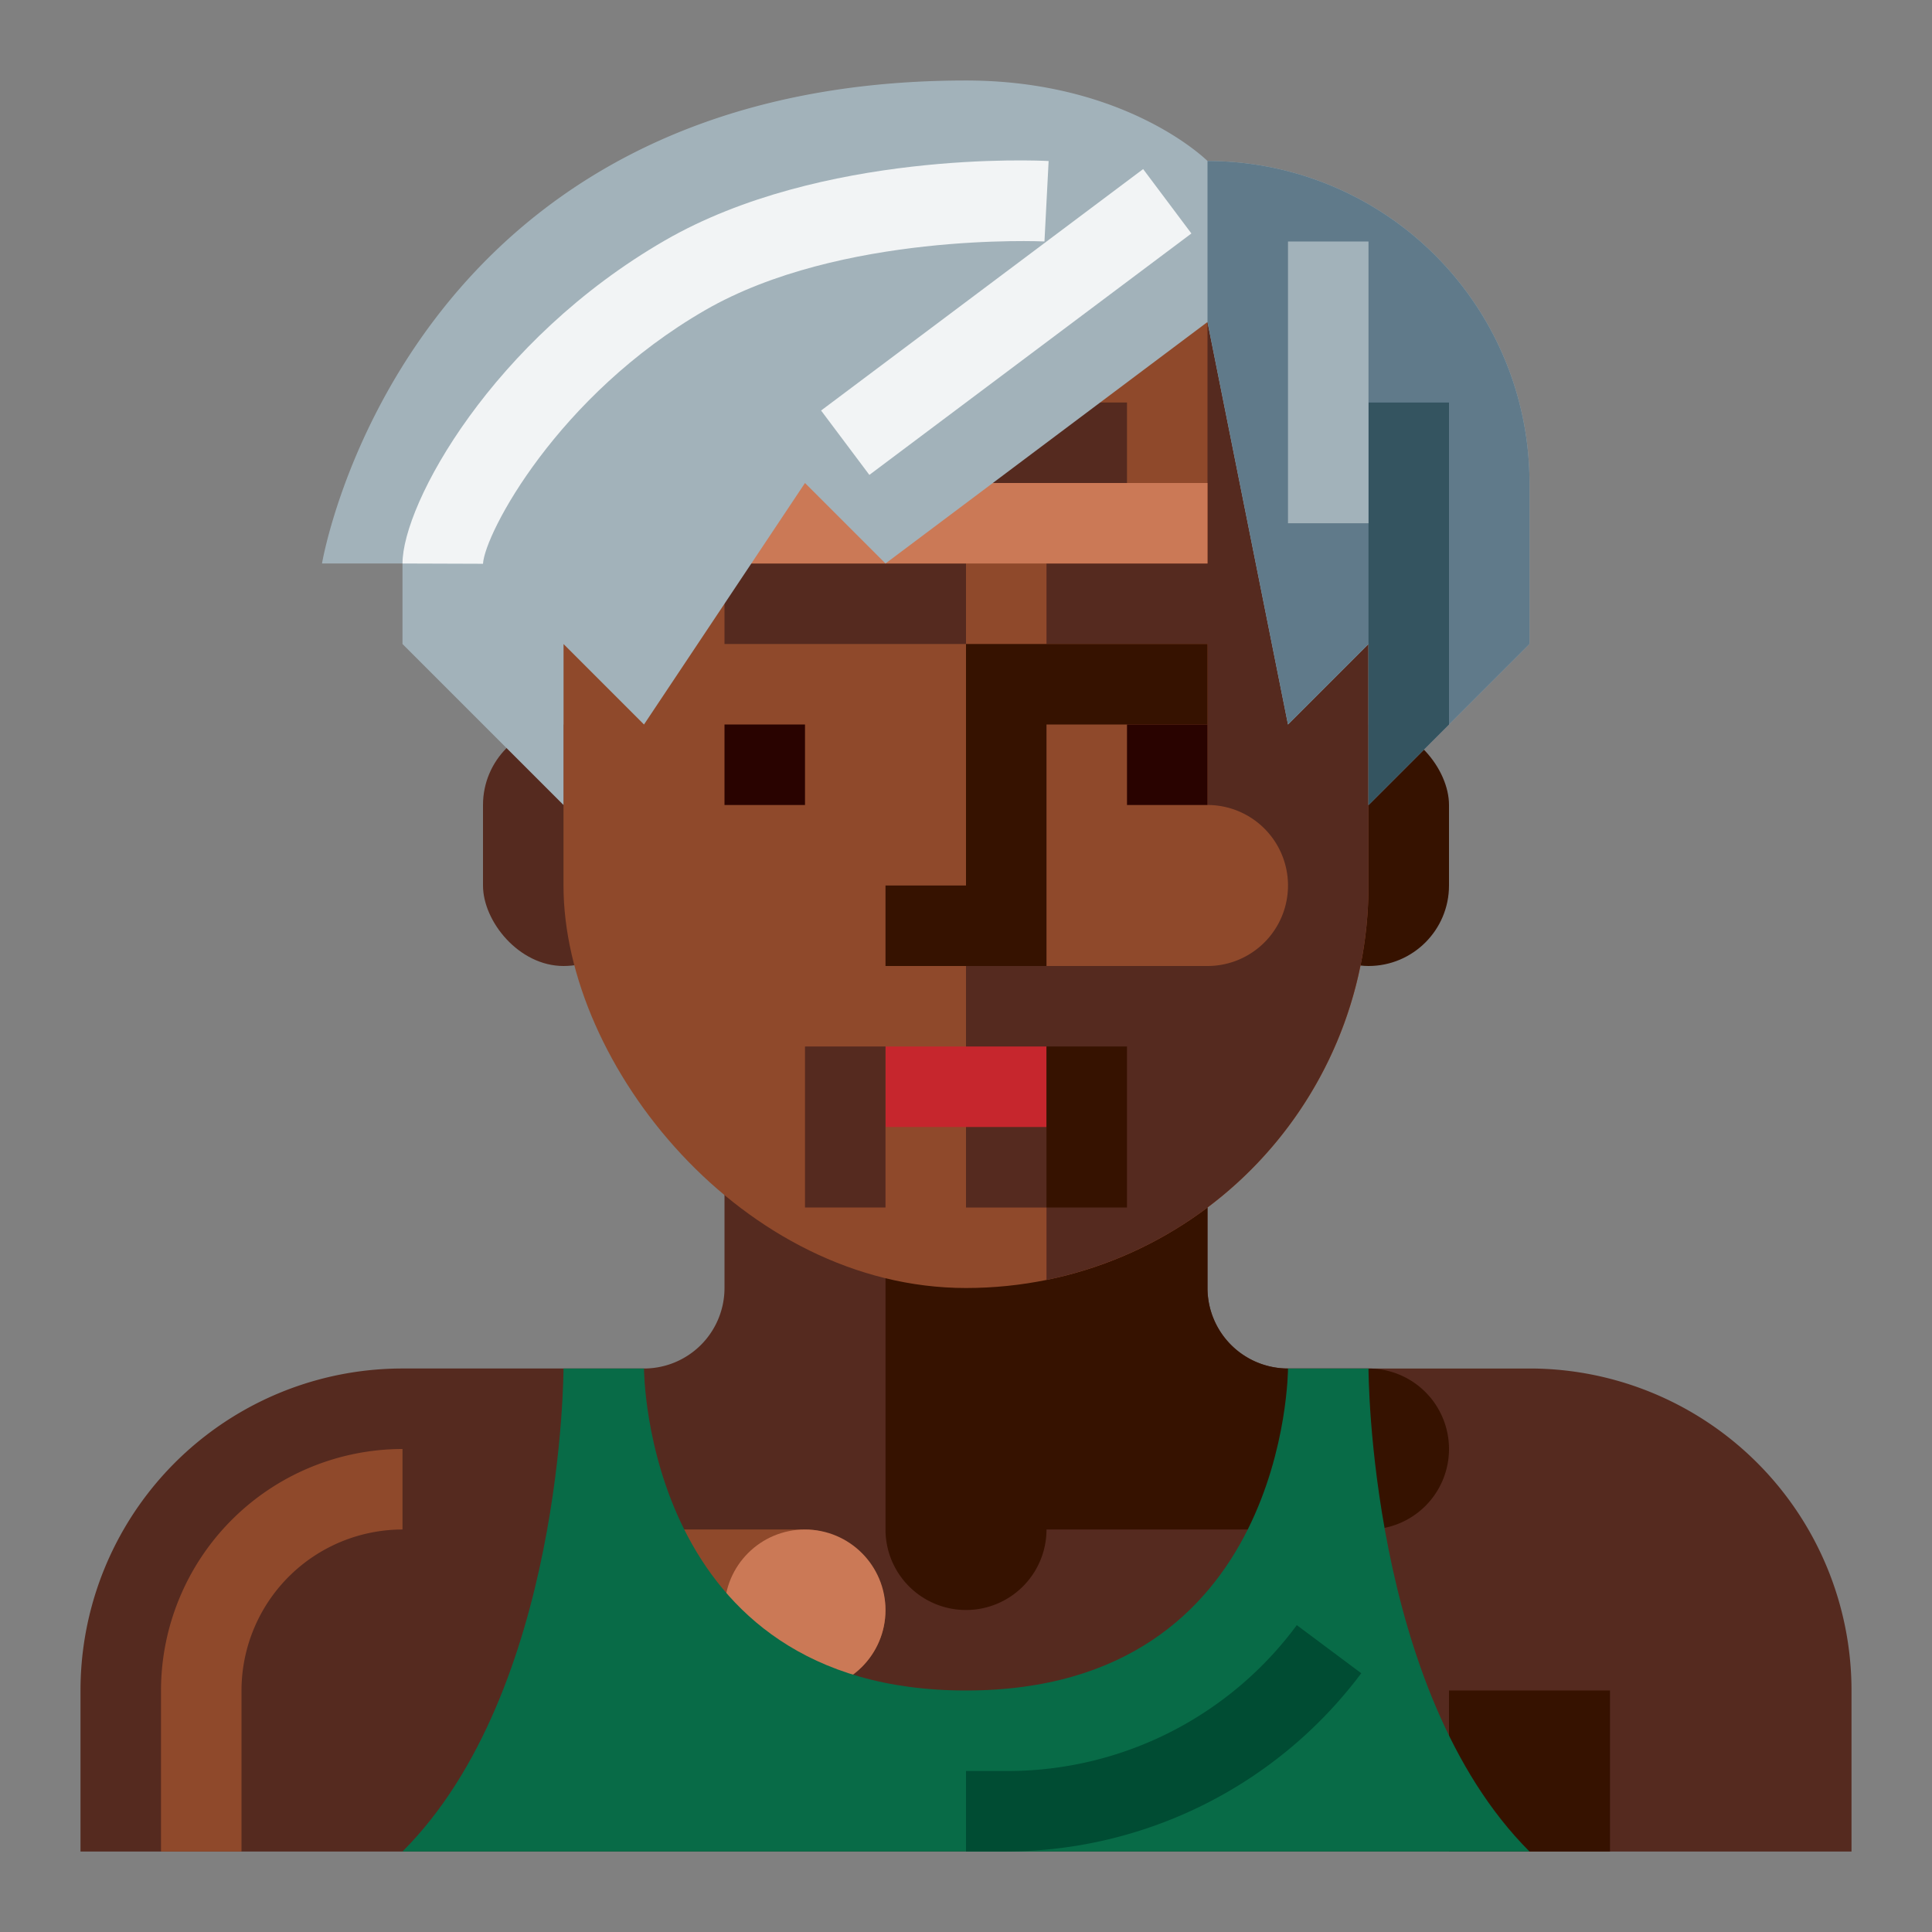 <svg xmlns="http://www.w3.org/2000/svg" viewBox="0 0 512 512"><rect x="0" y="0" width="512" height="512" fill="#808080" stroke="none"/><title>Artboard 147</title><g id="Afro_Old_Sport_Woman" data-name="Afro Old Sport Woman"><rect x="341.333" y="192" width="42.667" height="64" rx="21.333" ry="21.333" style="fill:#361200"/><rect x="128" y="192" width="42.667" height="64" rx="21.333" ry="21.333" style="fill:#552a1f"/><path d="M192,277.333v64a21.333,21.333,0,0,1-21.333,21.333h-64A85.333,85.333,0,0,0,21.333,448v42.667H490.667V448a85.333,85.333,0,0,0-85.333-85.333h-64A21.333,21.333,0,0,1,320,341.333v-64Z" style="fill:#552a1f"/><rect x="384" y="448" width="42.667" height="42.667" style="fill:#361200"/><rect x="149.333" y="405.333" width="85.333" height="42.667" rx="21.333" ry="21.333" style="fill:#8f492b"/><circle cx="213.333" cy="426.667" r="21.333" style="fill:#cb7956"/><path d="M341.333,362.667A21.333,21.333,0,0,1,320,341.333v-64H234.667v128a21.333,21.333,0,1,0,42.667,0h85.333A21.333,21.333,0,0,0,384,384v0a21.333,21.333,0,0,0-21.333-21.333Z" style="fill:#361200"/><path d="M362.667,362.667H341.333S341.333,448,256,448s-85.333-85.333-85.333-85.333H149.333s0,85.333-42.667,128H405.333C362.667,448,362.667,362.667,362.667,362.667Z" style="fill:#086b47"/><path d="M266.667,490.667H256V469.333h10.667a95.269,95.269,0,0,0,77-38.656l17.083,12.75A117.84,117.84,0,0,1,266.667,490.667Z" style="fill:#004c33"/><rect x="149.333" y="42.667" width="213.333" height="298.667" rx="106.667" ry="106.667" style="fill:#8f492b"/><path d="M320,64.483v84.85H277.333v21.333H320v42.667a21.333,21.333,0,0,1,21.333,21.333v0A21.333,21.333,0,0,1,320,256H256v64h21.333v19.184a106.691,106.691,0,0,0,85.333-104.517V149.333C362.667,114.549,345.766,83.954,320,64.483Z" style="fill:#552a1f"/><path d="M64,490.667H42.667V448a64.07,64.07,0,0,1,64-64v21.333A42.716,42.716,0,0,0,64,448Z" style="fill:#8f492b"/><polygon points="234.667 234.667 234.667 256 277.333 256 277.333 192 320 192 320 170.667 256 170.667 256 234.667 234.667 234.667" style="fill:#361200"/><rect x="298.667" y="192" width="21.333" height="21.333" style="fill:#290300"/><rect x="192" y="192" width="21.333" height="21.333" style="fill:#290300"/><rect x="234.667" y="277.333" width="42.667" height="21.333" style="fill:#c6262d"/><rect x="192" y="149.333" width="64" height="21.333" style="fill:#552a1f"/><rect x="213.333" y="106.667" width="85.333" height="21.333" style="fill:#552a1f"/><rect x="192" y="128" width="128" height="21.333" style="fill:#cb7956"/><rect x="213.333" y="277.333" width="21.333" height="42.667" style="fill:#552a1f"/><rect x="277.333" y="277.333" width="21.333" height="42.667" style="fill:#361200"/><path d="M320,85.333l-85.333,64L213.333,128l-42.667,64-21.333-21.333v42.667l-42.667-42.667V149.333H85.333s21.333-128,170.667-128c42.667,0,64,21.333,64,21.333h0a85.333,85.333,0,0,1,85.333,85.333v42.667l-42.667,42.667V170.667L341.333,192Z" style="fill:#a2b2ba"/><path d="M320,42.667V85.333L341.333,192l21.333-21.333v42.667l42.667-42.667V128A85.333,85.333,0,0,0,320,42.667Z" style="fill:#607a8a"/><polygon points="384 106.667 362.667 106.667 362.667 213.333 384 192 384 106.667" style="fill:#345460"/><rect x="341.333" y="64" width="21.333" height="74.667" style="fill:#a2b2ba"/><path d="M128,149.406l-21.333-.073c0-15.865,23.875-59.26,69.542-85.615,41.417-23.917,99.146-21.198,101.688-21.042l-1.104,21.312c-.521-.01-54.062-2.49-89.917,18.208C147.729,104.792,128.458,141.406,128,149.406Z" style="fill:#f2f4f5"/><rect x="213.333" y="74.671" width="106.667" height="21.325" transform="translate(2.115 177.015) rotate(-36.859)" style="fill:#f2f4f5"/></g></svg>